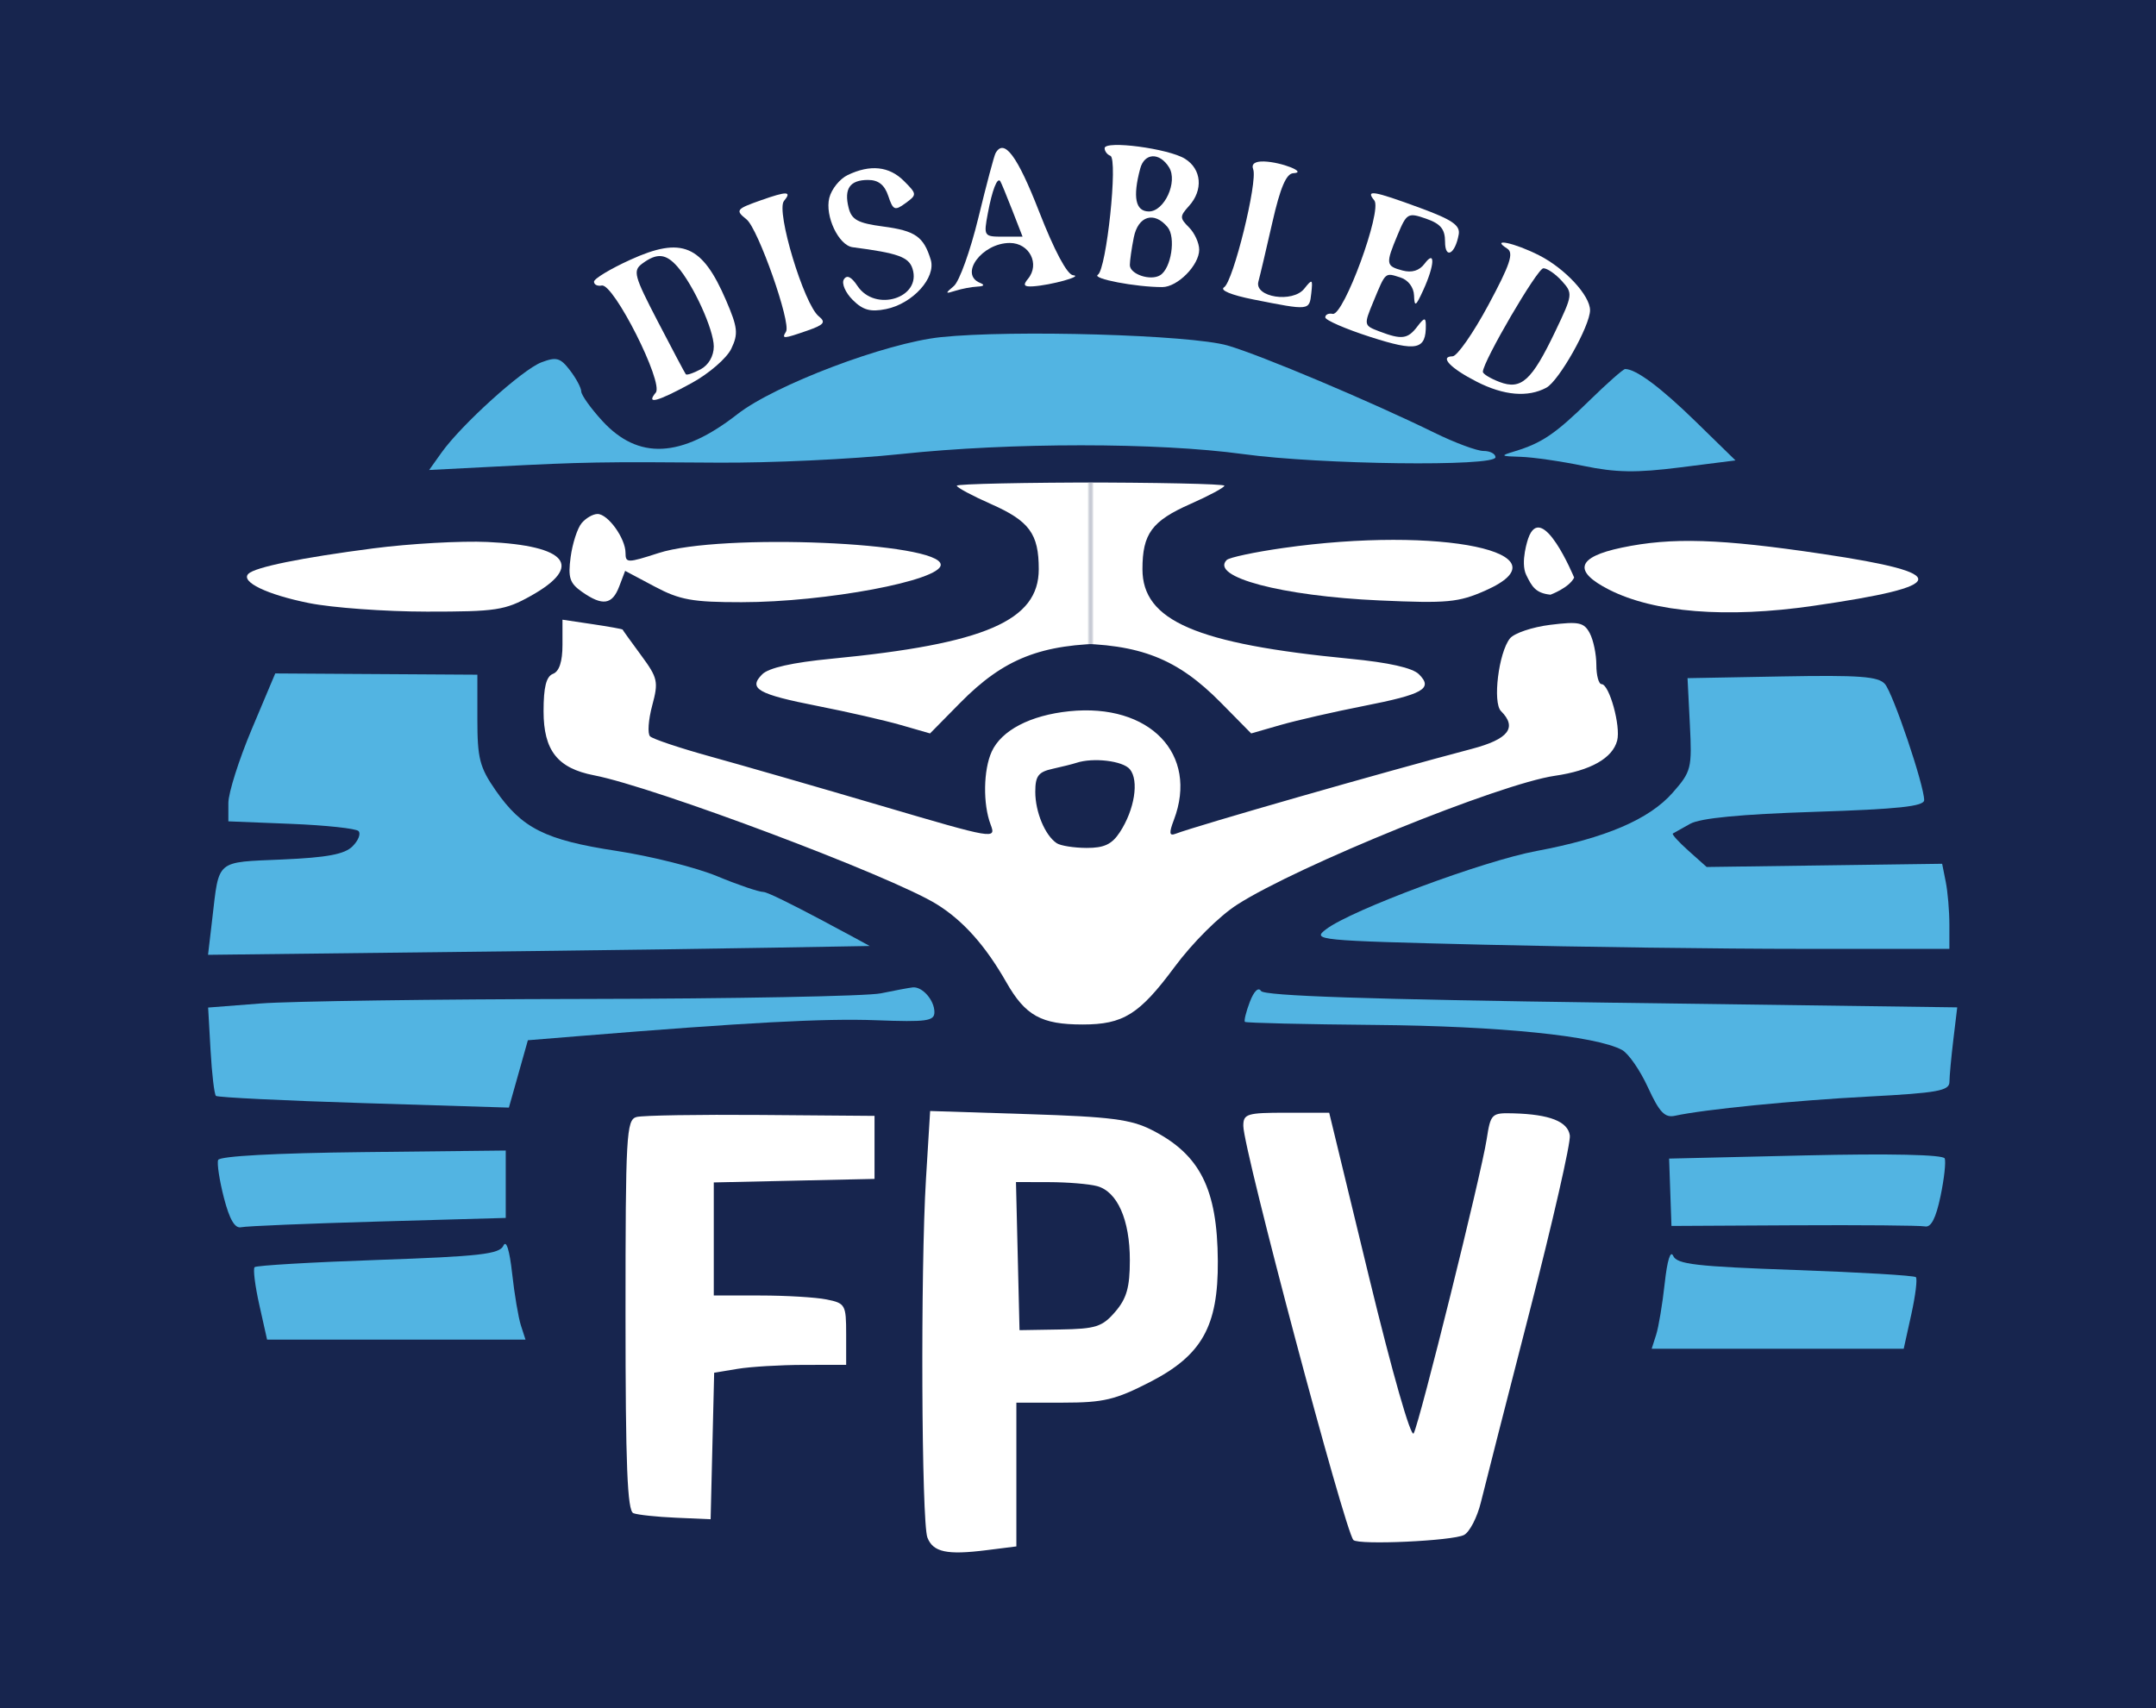 <svg width="342" height="271" viewBox="0 0 342 271" fill="none" xmlns="http://www.w3.org/2000/svg">
<rect width="342" height="271" fill="#17254E"/>
<path d="M39.943 115.679C37.898 120.535 36.224 125.815 36.224 127.413V130.318L46.174 130.718C51.647 130.938 56.457 131.451 56.864 131.858C57.272 132.265 56.849 133.354 55.925 134.278C54.661 135.543 51.904 136.06 44.765 136.372C34.141 136.837 34.784 136.293 33.672 145.774L33 151.497L85.362 150.886C114.161 150.55 137.957 150.096 137.957 150.096C137.957 150.096 122.404 141.55 121.105 141.527C120.346 141.514 117.024 140.383 113.724 139.012C110.424 137.642 103.257 135.841 97.798 135.009C86.506 133.288 82.799 131.43 78.613 125.393C76.091 121.757 75.724 120.326 75.724 114.139V107.051L59.693 106.951L43.662 106.851L39.943 115.679Z" fill="#52B4E2"/>
<path d="M149.224 53.496C140.497 54.411 122.913 61.076 116.964 65.724C108.056 72.684 101.253 73.017 95.535 66.775C93.714 64.787 92.214 62.686 92.202 62.106C92.19 61.526 91.382 60.014 90.407 58.748C88.876 56.757 88.26 56.587 85.873 57.494C82.865 58.638 73.192 67.383 70.041 71.808L68.073 74.571L78.899 74.015C92.645 73.309 95.464 73.259 113.802 73.406C122.095 73.473 135.145 72.862 142.802 72.05C160.349 70.188 183.61 70.188 197.224 72.051C209.431 73.721 237.224 74.069 237.224 72.551C237.224 72.001 236.37 71.551 235.327 71.551C234.283 71.551 230.796 70.258 227.577 68.678C217.491 63.727 199.937 56.322 194.724 54.818C188.85 53.124 160.597 52.303 149.224 53.496Z" fill="#52B4E2"/>
<path d="M252.085 63.593C246.724 68.843 244.576 70.3 240.282 71.603C237.913 72.322 237.983 72.387 241.224 72.482C243.149 72.539 247.649 73.19 251.224 73.929C256.355 74.989 259.574 75.038 266.51 74.162L275.296 73.051L269.01 66.914C263.44 61.476 259.517 58.551 257.795 58.551C257.486 58.551 254.917 60.82 252.085 63.593Z" fill="#52B4E2"/>
<path d="M198.253 158.974C197.656 160.544 197.306 161.966 197.475 162.135C197.644 162.304 206.994 162.524 218.253 162.624C237.844 162.799 253.108 164.348 257.291 166.587C258.305 167.13 260.157 169.802 261.406 172.525C263.225 176.49 264.08 177.387 265.701 177.033C270.331 176.02 284.548 174.61 296.474 173.982C307.312 173.411 309.225 173.066 309.233 171.681C309.237 170.784 309.518 167.752 309.855 164.942L310.469 159.834L255.597 159.092C217.04 158.57 200.518 158.018 200.031 157.234C199.617 156.567 198.902 157.267 198.253 158.974Z" fill="#52B4E2"/>
<path d="M79.853 197.645C79.244 198.987 76.108 199.343 60.001 199.904C49.481 200.269 40.655 200.787 40.388 201.054C40.121 201.32 40.457 204.016 41.135 207.045L42.367 212.551H62.863H83.359L82.63 210.301C82.229 209.063 81.603 205.351 81.239 202.051C80.83 198.345 80.3 196.66 79.853 197.645Z" fill="#52B4E2"/>
<path d="M34.602 184.051C34.398 184.601 34.811 187.301 35.52 190.051C36.408 193.494 37.26 194.948 38.256 194.721C39.052 194.54 48.82 194.133 59.963 193.817L80.224 193.243V187.896V182.549L57.599 182.8C43.664 182.955 34.831 183.435 34.602 184.051Z" fill="#52B4E2"/>
<path d="M139.724 157.608C137.524 158.063 116.374 158.464 92.724 158.499C69.074 158.534 45.965 158.856 41.37 159.213L33.016 159.863L33.4 166.654C33.611 170.388 33.995 173.64 34.254 173.879C34.512 174.119 45.074 174.636 57.724 175.027L80.724 175.739L82.23 170.395L83.736 165.051L91.73 164.4C118.4 162.227 130.778 161.566 138.974 161.877C147.02 162.183 148.224 162.015 148.224 160.59C148.224 158.689 146.299 156.499 144.774 156.666C144.196 156.729 141.924 157.153 139.724 157.608Z" fill="#52B4E2"/>
<path d="M100.974 177.229C99.355 177.663 99.224 180.017 99.224 208.656C99.224 232.5 99.511 239.724 100.474 240.093C101.162 240.356 104.199 240.68 107.224 240.811L112.724 241.051L113.005 229.427L113.285 217.803L117.005 217.188C119.05 216.85 123.761 216.568 127.474 216.562L134.224 216.551V211.676C134.224 207.016 134.086 206.773 131.099 206.176C129.38 205.832 124.655 205.551 120.599 205.551H113.224V196.581V187.611L125.974 187.331L138.724 187.051V182.051V177.051L120.724 176.906C110.824 176.826 101.937 176.972 100.974 177.229Z" fill="white"/>
<path fill-rule="evenodd" clip-rule="evenodd" d="M146.884 187.07C146.005 201.434 146.168 241.55 147.115 243.966C148.024 246.283 150.21 246.749 156.474 245.961L161.224 245.363V233.957V222.551H168.637C175.036 222.551 176.915 222.106 182.387 219.297C190.66 215.049 193.245 210.449 193.18 200.089C193.109 188.645 190.375 183.201 182.742 179.306C179.407 177.604 176.222 177.193 163.152 176.776L147.545 176.278L146.884 187.07ZM179.224 199.946C179.224 193.528 177.242 189.056 174.014 188.192C172.755 187.854 169.347 187.572 166.442 187.565L161.161 187.551L161.442 199.301L161.724 211.051L168.153 210.944C173.828 210.849 174.853 210.521 176.903 208.138C178.722 206.023 179.224 204.251 179.224 199.946Z" fill="white"/>
<path d="M197.224 178.639C197.224 182.331 213.354 243.014 214.69 244.351C215.516 245.176 230.475 244.487 232.24 243.543C233.13 243.066 234.331 240.736 234.908 238.364C235.485 235.992 238.962 222.378 242.635 208.112C246.308 193.846 249.181 181.264 249.019 180.153C248.696 177.941 245.811 176.808 240.102 176.651C236.589 176.554 236.46 176.68 235.82 180.801C234.956 186.37 225.207 225.649 224.249 227.423C223.821 228.215 220.83 217.745 217.177 202.673L210.846 176.551H204.035C197.795 176.551 197.224 176.726 197.224 178.639Z" fill="white"/>
<path d="M92.257 83.012C91.59 83.815 90.809 86.229 90.521 88.376C90.08 91.662 90.366 92.537 92.333 93.915C95.576 96.186 97.117 95.964 98.219 93.063L99.165 90.576L103.843 93.063C107.842 95.19 109.844 95.551 117.623 95.548C130.972 95.543 149.224 92.116 149.224 89.614C149.224 86.017 114.335 84.561 104.474 87.747C99.515 89.349 99.224 89.348 99.224 87.72C99.224 85.421 96.442 81.551 94.79 81.551C94.063 81.551 92.923 82.208 92.257 83.012Z" fill="white"/>
<path d="M59.224 87.006C47.818 88.488 40.454 89.988 39.398 91.044C38.127 92.314 42.338 94.346 49.023 95.689C52.709 96.43 61.124 97.039 67.724 97.043C78.691 97.05 80.11 96.835 84.213 94.538C92.616 89.833 89.999 86.576 77.347 85.993C73.154 85.8 64.999 86.256 59.224 87.006Z" fill="white"/>
<path fill-rule="evenodd" clip-rule="evenodd" d="M239.085 39.444C240.165 40.128 239.547 41.977 236.085 48.414C233.686 52.874 231.135 56.529 230.415 56.537C228.289 56.56 230.075 58.434 234.252 60.565C238.56 62.763 242.35 63.089 245.291 61.515C247.289 60.446 252.224 51.694 252.224 49.219C252.224 46.887 248.264 42.612 244.169 40.523C240.253 38.525 236.316 37.689 239.085 39.444ZM246.704 52.592C249.495 46.754 249.523 46.538 247.743 44.572C246.737 43.46 245.421 42.557 244.819 42.565C243.865 42.577 235.224 57.373 235.224 58.994C235.224 59.327 236.412 60.052 237.864 60.604C241.31 61.914 242.966 60.413 246.704 52.592Z" fill="white"/>
<path d="M218.003 31.801C219.297 33.38 213.135 50.171 211.398 49.801C210.752 49.663 210.224 49.912 210.224 50.354C210.224 50.796 213.432 52.191 217.354 53.454C224.753 55.837 226.221 55.52 226.177 51.551C226.164 50.34 225.904 50.388 224.832 51.801C223.31 53.806 222.354 53.931 218.824 52.589C216.319 51.637 216.31 51.59 217.864 47.839C219.829 43.098 219.67 43.24 222.149 44.027C223.371 44.415 224.257 45.583 224.305 46.868C224.376 48.759 224.57 48.649 225.76 46.051C227.579 42.078 227.71 39.518 225.974 41.844C225.15 42.948 223.956 43.315 222.474 42.919C219.813 42.208 219.77 41.882 221.717 37.223C223.139 33.818 223.351 33.699 226.217 34.698C228.521 35.501 229.224 36.355 229.224 38.349C229.224 41.187 230.823 40.345 231.39 37.208C231.654 35.75 230.364 34.864 225.224 32.974C217.801 30.245 216.564 30.044 218.003 31.801Z" fill="white"/>
<path d="M198.79 26.861C199.535 28.803 195.619 44.689 194.175 45.581C193.432 46.041 195.3 46.818 198.829 47.518C207.734 49.285 207.697 49.289 208.003 46.551C208.26 44.255 208.17 44.194 206.891 45.804C205.053 48.119 198.931 47.166 199.618 44.671C199.864 43.78 200.858 39.564 201.827 35.301C203.087 29.76 204.036 27.531 205.157 27.481C207.466 27.377 203.294 25.71 200.505 25.621C199.07 25.576 198.464 26.013 198.79 26.861Z" fill="white"/>
<path fill-rule="evenodd" clip-rule="evenodd" d="M175.224 23.515C175.224 23.993 175.634 24.534 176.134 24.718C177.371 25.171 175.52 42.75 174.146 43.599C173.153 44.213 180.159 45.551 184.364 45.551C186.791 45.551 190.224 42.078 190.224 39.622C190.224 38.562 189.497 36.967 188.609 36.079C187.122 34.592 187.122 34.322 188.609 32.678C190.893 30.154 190.612 26.839 187.974 25.193C185.362 23.563 175.224 22.229 175.224 23.515ZM182.249 33.551C184.708 33.551 186.864 28.828 185.445 26.551C183.934 24.128 181.542 24.233 180.867 26.753C179.652 31.289 180.112 33.551 182.249 33.551ZM184.034 43.668C185.791 42.582 186.553 37.652 185.213 36.038C183.083 33.472 180.534 34.25 179.849 37.676C179.505 39.395 179.224 41.367 179.224 42.059C179.224 43.512 182.509 44.611 184.034 43.668Z" fill="white"/>
<path fill-rule="evenodd" clip-rule="evenodd" d="M157.923 24.301C157.692 24.714 156.465 29.326 155.196 34.551C153.927 39.776 152.177 44.65 151.307 45.383C149.891 46.574 149.917 46.653 151.556 46.133C152.563 45.813 154.138 45.515 155.056 45.472C156.095 45.423 156.253 45.203 155.474 44.889C152.093 43.525 155.785 38.551 160.179 38.551C163.304 38.551 165.002 41.909 163.06 44.249C162.235 45.243 162.422 45.523 163.852 45.433C166.698 45.253 171.932 43.804 170.222 43.669C169.287 43.596 167.25 39.778 164.823 33.551C161.375 24.702 159.273 21.885 157.923 24.301ZM162.208 37.551L160.553 33.301C159.643 30.964 158.792 28.909 158.662 28.734C158.184 28.097 157.388 30.158 156.703 33.809C156.015 37.479 156.061 37.551 159.105 37.551H162.208Z" fill="white"/>
<path d="M134.452 27.781C133.203 28.383 131.896 30.009 131.549 31.394C130.825 34.278 133.031 38.938 135.258 39.227C142.456 40.163 144.16 40.774 144.75 42.634C146.224 47.278 138.825 49.595 136.018 45.368C135.047 43.905 134.335 43.563 133.86 44.331C133.47 44.962 134.097 46.424 135.253 47.58C136.878 49.205 138.075 49.536 140.539 49.042C144.77 48.192 148.512 44.06 147.638 41.203C146.518 37.545 145.188 36.615 140.105 35.941C136.081 35.407 135.092 34.873 134.616 32.977C133.852 29.931 134.813 28.551 137.7 28.551C139.334 28.551 140.316 29.328 140.902 31.086C141.661 33.363 141.939 33.48 143.638 32.238C145.479 30.891 145.472 30.799 143.376 28.703C141.043 26.37 138.027 26.058 134.452 27.781Z" fill="white"/>
<path d="M120.724 31.767C116.752 33.168 116.606 33.361 118.423 34.811C120.255 36.274 125.524 51.256 124.684 52.615C123.949 53.805 124.239 53.79 128.114 52.44C130.723 51.53 131.044 51.122 129.883 50.19C127.529 48.3 123.052 33.463 124.36 31.887C125.65 30.332 124.866 30.306 120.724 31.767Z" fill="white"/>
<path fill-rule="evenodd" clip-rule="evenodd" d="M99.974 41.221C96.812 42.661 94.224 44.224 94.224 44.695C94.224 45.166 94.777 45.439 95.453 45.301C97.337 44.918 105.313 60.739 104.021 62.296C102.399 64.25 104.275 63.75 109.712 60.778C112.466 59.272 115.283 56.833 116.002 55.33C117.136 52.962 117.029 51.969 115.172 47.652C111.384 38.846 108.175 37.488 99.974 41.221ZM113.224 54.976C113.224 52.296 109.984 45.18 107.453 42.301C105.631 40.229 104.216 40.102 101.909 41.801C100.352 42.948 100.554 43.711 104.367 51.051C106.653 55.451 108.642 59.2 108.788 59.382C108.933 59.564 109.991 59.211 111.138 58.597C112.4 57.921 113.224 56.491 113.224 54.976Z" fill="white"/>
<path fill-rule="evenodd" clip-rule="evenodd" d="M89.224 102.33C89.224 104.969 88.712 106.534 87.724 106.913C86.649 107.325 86.224 109.006 86.224 112.845C86.224 119.076 88.441 121.893 94.224 123.013C103.847 124.875 141.338 138.982 148.583 143.467C152.773 146.06 156.315 150.031 159.633 155.853C162.656 161.158 165.175 162.551 171.742 162.551C178.179 162.551 180.737 160.953 186.294 153.457C189.179 149.564 193.387 145.371 196.254 143.532C205.852 137.373 237.952 124.351 246.641 123.091C252.308 122.27 255.795 120.299 256.526 117.504C257.121 115.23 255.278 108.551 254.056 108.551C253.598 108.551 253.224 107.171 253.224 105.485C253.224 103.799 252.751 101.537 252.174 100.457C251.261 98.752 250.445 98.579 245.924 99.138C243.064 99.491 240.18 100.465 239.515 101.301C237.722 103.555 236.749 111.476 238.099 112.826C240.716 115.443 239.292 117.287 233.474 118.819C219.537 122.489 189.96 130.968 186.455 132.298C185.476 132.67 185.419 132.169 186.205 130.1C190.177 119.653 182.368 111.534 169.612 112.85C163.437 113.488 158.852 115.878 157.309 119.263C155.985 122.17 155.904 127.58 157.137 130.823C158.038 133.192 157.795 133.15 139.887 127.877C129.898 124.936 117.708 121.42 112.799 120.065C107.891 118.71 103.532 117.253 103.114 116.826C102.695 116.4 102.849 114.207 103.455 111.952C104.477 108.148 104.35 107.574 101.681 103.952C100.099 101.807 98.787 99.981 98.764 99.895C98.742 99.808 96.586 99.42 93.974 99.031L89.224 98.324V102.33ZM177.635 132.047C179.973 128.478 180.711 123.843 179.226 122.053C178.113 120.712 173.395 120.151 170.724 121.042C170.174 121.226 168.486 121.649 166.974 121.983C164.708 122.482 164.224 123.126 164.224 125.636C164.224 128.841 165.77 132.548 167.624 133.786C168.229 134.19 170.36 134.527 172.359 134.536C175.144 134.547 176.378 133.966 177.635 132.047Z" fill="white"/>
<path d="M282.706 107.326L267.688 107.601L268.058 114.925C268.411 121.931 268.292 122.404 265.323 125.785C261.619 130.004 254.648 132.986 243.724 135.025C235.31 136.595 214.384 144.378 210.365 147.432C208.072 149.174 208.778 149.243 235.277 149.888C250.277 150.253 273.051 150.551 285.886 150.551H309.224V146.676C309.224 144.545 308.966 141.507 308.65 139.926L308.077 137.051L289.4 137.306L270.724 137.562L267.859 135.005C266.283 133.599 265.158 132.359 265.359 132.25C265.56 132.14 266.795 131.448 268.105 130.711C269.713 129.806 276.123 129.189 287.855 128.81C301.131 128.381 305.224 127.943 305.224 126.951C305.224 124.598 300.309 110.044 299.004 108.533C297.958 107.322 294.977 107.101 282.706 107.326Z" fill="#52B4E2"/>
<path d="M257.232 86.897C250.135 88.388 249.465 90.613 255.226 93.552C262.379 97.201 273.877 98.119 287.588 96.134C309.387 92.98 309.767 90.975 289.149 87.898C272.86 85.467 265.188 85.226 257.232 86.897Z" fill="white"/>
<path d="M242.412 85.441C242.412 85.441 241.104 89.211 242.111 91.245L242.125 91.273C242.973 92.986 243.534 94.118 245.948 94.358C245.948 94.358 248.906 93.268 249.704 91.643C249.704 91.643 244.58 79.223 242.412 85.441Z" fill="white"/>
<path d="M203.522 86.952C199.011 87.595 194.991 88.451 194.589 88.853C191.9 91.542 203.352 94.577 218.791 95.267C229.591 95.75 231.357 95.586 235.618 93.701C249.16 87.711 228.564 83.38 203.522 86.952Z" fill="white"/>
<g clip-path="url(#clip0_167_890)">
<mask id="mask0_167_890" style="mask-type:luminance" maskUnits="userSpaceOnUse" x="173" y="76" width="54" height="41">
<path d="M227 76H173V117H227V76Z" fill="white"/>
</mask>
<g mask="url(#mask0_167_890)">
<path d="M146.774 77.386C147.297 77.845 149.955 79.043 152.681 80.048C158.621 82.237 162.224 85.575 162.224 88.889C162.224 92.258 156.049 97.581 148.702 100.545C141.43 103.48 139.867 104.902 140.467 108.043C140.841 109.997 140.378 110.65 138.048 111.462C136.464 112.015 134.505 112.212 133.696 111.902C132.886 111.591 132.224 111.783 132.224 112.327C132.224 113.31 133.703 113.918 139.986 115.516C143.035 116.292 143.525 116.032 147.486 111.541C154.059 104.089 158.881 102.041 169.724 102.099C180.846 102.157 186.761 104.482 193.689 111.516L198.471 116.37L203.097 115.038C205.642 114.305 211.549 112.953 216.224 112.034C225.815 110.149 227.366 109.264 225.084 106.983C224.066 105.964 220.292 105.116 214.127 104.521C189.744 102.167 181.224 98.487 181.224 90.311C181.224 84.694 182.71 82.668 188.809 79.971C191.787 78.654 194.224 77.346 194.224 77.064C194.224 76.782 183.334 76.551 170.024 76.551C156.714 76.551 146.251 76.927 146.774 77.386Z" fill="white"/>
</g>
<mask id="mask1_167_890" style="mask-type:luminance" maskUnits="userSpaceOnUse" x="119" y="76" width="54" height="41">
<path d="M119 76H173V117H119V76Z" fill="white"/>
</mask>
<g mask="url(#mask1_167_890)">
<path d="M199.226 77.386C198.703 77.845 196.045 79.043 193.319 80.048C187.379 82.237 183.776 85.575 183.776 88.889C183.776 92.258 189.951 97.581 197.298 100.545C204.57 103.48 206.133 104.902 205.533 108.043C205.159 109.997 205.622 110.65 207.952 111.462C209.536 112.015 211.495 112.212 212.304 111.902C213.114 111.591 213.776 111.783 213.776 112.327C213.776 113.31 212.297 113.918 206.014 115.516C202.965 116.292 202.475 116.032 198.514 111.541C191.941 104.089 187.119 102.041 176.276 102.099C165.154 102.157 159.239 104.482 152.311 111.516L147.529 116.37L142.903 115.038C140.358 114.305 134.451 112.953 129.776 112.034C120.185 110.149 118.634 109.264 120.916 106.983C121.934 105.964 125.708 105.116 131.873 104.521C156.256 102.167 164.776 98.487 164.776 90.311C164.776 84.694 163.29 82.668 157.191 79.971C154.213 78.654 151.776 77.346 151.776 77.064C151.776 76.782 162.666 76.551 175.976 76.551C189.286 76.551 199.749 76.927 199.226 77.386Z" fill="white"/>
</g>
</g>
<path d="M308.482 183.804C308.697 184.347 308.396 187.059 307.813 189.831C307.083 193.302 306.319 194.783 305.357 194.59C304.589 194.435 295.226 194.355 284.55 194.412L265.139 194.515L264.952 189.171L264.766 183.828L286.429 183.322C299.771 183.012 308.242 183.196 308.482 183.804Z" fill="#52B4E2"/>
<path d="M265.419 199.273C266.013 200.599 269.072 200.951 284.782 201.505C295.042 201.866 303.65 202.378 303.911 202.641C304.171 202.904 303.843 205.568 303.182 208.56L301.98 214H281.99H262L262.711 211.777C263.102 210.554 263.713 206.887 264.068 203.626C264.467 199.965 264.983 198.3 265.419 199.273Z" fill="#52B4E2"/>
<defs>
<clipPath id="clip0_167_890">
<rect width="108" height="41" fill="white" transform="translate(119 76)"/>
</clipPath>
</defs>
</svg>
